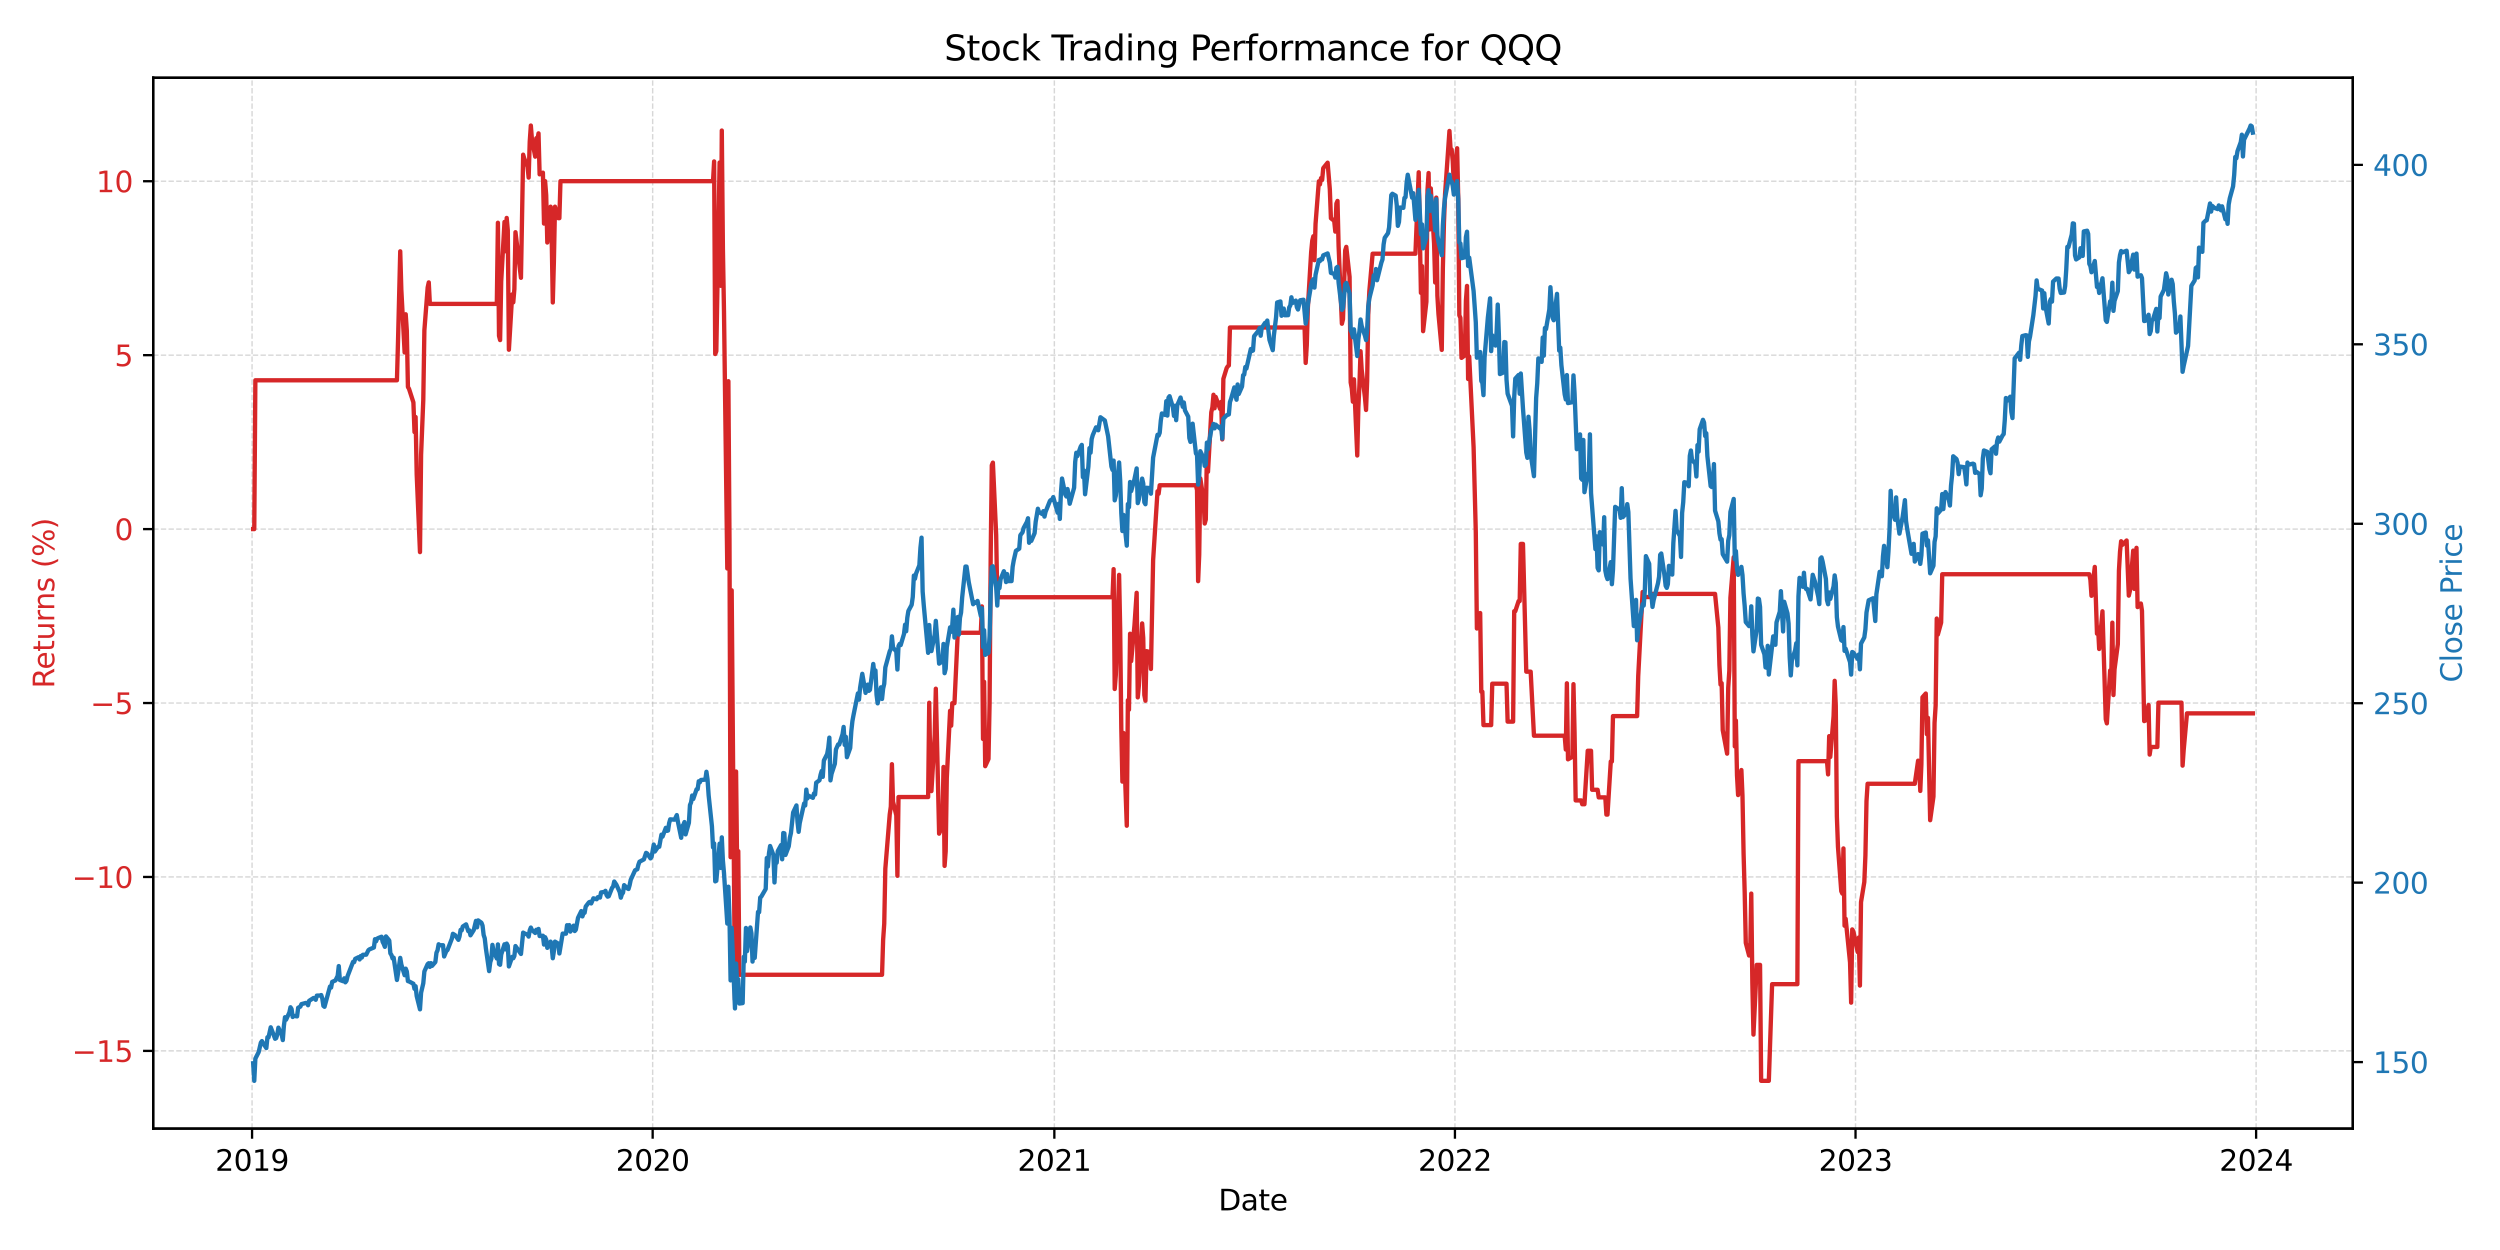<?xml version="1.0" encoding="utf-8" standalone="no"?>
<!DOCTYPE svg PUBLIC "-//W3C//DTD SVG 1.1//EN"
  "http://www.w3.org/Graphics/SVG/1.1/DTD/svg11.dtd">
<svg xmlns:xlink="http://www.w3.org/1999/xlink" width="864pt" height="432pt" viewBox="0 0 864 432" xmlns="http://www.w3.org/2000/svg" version="1.1">
 <defs>
  <style type="text/css">*{stroke-linejoin: round; stroke-linecap: butt}</style>
 </defs>
 <g id="figure_1">
  <g id="patch_1">
   <path d="M 0 432 
L 864 432 
L 864 0 
L 0 0 
z
" style="fill: #ffffff"/>
  </g>
  <g id="axes_1">
   <g id="patch_2">
    <path d="M 52.94 390.04 
L 813.13 390.04 
L 813.13 26.88 
L 52.94 26.88 
z
" style="fill: #ffffff"/>
   </g>
   <g id="matplotlib.axis_1">
    <g id="xtick_1">
     <g id="line2d_1">
      <path d="M 87.115 390.04 
L 87.115 26.88 
" clip-path="url(#p054c62deb7)" style="fill: none; stroke-dasharray: 1.85,0.8; stroke-dashoffset: 0; stroke: #b0b0b0; stroke-opacity: 0.5; stroke-width: 0.5"/>
     </g>
     <g id="line2d_2">
      <defs>
       <path id="m4f558d6c27" d="M 0 0 
L 0 3.5 
" style="stroke: #000000; stroke-width: 0.8"/>
      </defs>
      <g>
       <use xlink:href="#m4f558d6c27" x="87.115" y="390.04" style="stroke: #000000; stroke-width: 0.8"/>
      </g>
     </g>
     <g id="text_1">
      <!-- 2019 -->
      <g transform="translate(74.39 404.638) scale(0.1 -0.1)">
       <defs>
        <path id="DejaVuSans-32" d="M 1228 531 
L 3431 531 
L 3431 0 
L 469 0 
L 469 531 
Q 828 903 1448 1529 
Q 2069 2156 2228 2338 
Q 2531 2678 2651 2914 
Q 2772 3150 2772 3378 
Q 2772 3750 2511 3984 
Q 2250 4219 1831 4219 
Q 1534 4219 1204 4116 
Q 875 4013 500 3803 
L 500 4441 
Q 881 4594 1212 4672 
Q 1544 4750 1819 4750 
Q 2544 4750 2975 4387 
Q 3406 4025 3406 3419 
Q 3406 3131 3298 2873 
Q 3191 2616 2906 2266 
Q 2828 2175 2409 1742 
Q 1991 1309 1228 531 
z
" transform="scale(0.016)"/>
        <path id="DejaVuSans-30" d="M 2034 4250 
Q 1547 4250 1301 3770 
Q 1056 3291 1056 2328 
Q 1056 1369 1301 889 
Q 1547 409 2034 409 
Q 2525 409 2770 889 
Q 3016 1369 3016 2328 
Q 3016 3291 2770 3770 
Q 2525 4250 2034 4250 
z
M 2034 4750 
Q 2819 4750 3233 4129 
Q 3647 3509 3647 2328 
Q 3647 1150 3233 529 
Q 2819 -91 2034 -91 
Q 1250 -91 836 529 
Q 422 1150 422 2328 
Q 422 3509 836 4129 
Q 1250 4750 2034 4750 
z
" transform="scale(0.016)"/>
        <path id="DejaVuSans-31" d="M 794 531 
L 1825 531 
L 1825 4091 
L 703 3866 
L 703 4441 
L 1819 4666 
L 2450 4666 
L 2450 531 
L 3481 531 
L 3481 0 
L 794 0 
L 794 531 
z
" transform="scale(0.016)"/>
        <path id="DejaVuSans-39" d="M 703 97 
L 703 672 
Q 941 559 1184 500 
Q 1428 441 1663 441 
Q 2288 441 2617 861 
Q 2947 1281 2994 2138 
Q 2813 1869 2534 1725 
Q 2256 1581 1919 1581 
Q 1219 1581 811 2004 
Q 403 2428 403 3163 
Q 403 3881 828 4315 
Q 1253 4750 1959 4750 
Q 2769 4750 3195 4129 
Q 3622 3509 3622 2328 
Q 3622 1225 3098 567 
Q 2575 -91 1691 -91 
Q 1453 -91 1209 -44 
Q 966 3 703 97 
z
M 1959 2075 
Q 2384 2075 2632 2365 
Q 2881 2656 2881 3163 
Q 2881 3666 2632 3958 
Q 2384 4250 1959 4250 
Q 1534 4250 1286 3958 
Q 1038 3666 1038 3163 
Q 1038 2656 1286 2365 
Q 1534 2075 1959 2075 
z
" transform="scale(0.016)"/>
       </defs>
       <use xlink:href="#DejaVuSans-32"/>
       <use xlink:href="#DejaVuSans-30" x="63.623"/>
       <use xlink:href="#DejaVuSans-31" x="127.246"/>
       <use xlink:href="#DejaVuSans-39" x="190.869"/>
      </g>
     </g>
    </g>
    <g id="xtick_2">
     <g id="line2d_3">
      <path d="M 225.559 390.04 
L 225.559 26.88 
" clip-path="url(#p054c62deb7)" style="fill: none; stroke-dasharray: 1.85,0.8; stroke-dashoffset: 0; stroke: #b0b0b0; stroke-opacity: 0.5; stroke-width: 0.5"/>
     </g>
     <g id="line2d_4">
      <g>
       <use xlink:href="#m4f558d6c27" x="225.559" y="390.04" style="stroke: #000000; stroke-width: 0.8"/>
      </g>
     </g>
     <g id="text_2">
      <!-- 2020 -->
      <g transform="translate(212.834 404.638) scale(0.1 -0.1)">
       <use xlink:href="#DejaVuSans-32"/>
       <use xlink:href="#DejaVuSans-30" x="63.623"/>
       <use xlink:href="#DejaVuSans-32" x="127.246"/>
       <use xlink:href="#DejaVuSans-30" x="190.869"/>
      </g>
     </g>
    </g>
    <g id="xtick_3">
     <g id="line2d_5">
      <path d="M 364.382 390.04 
L 364.382 26.88 
" clip-path="url(#p054c62deb7)" style="fill: none; stroke-dasharray: 1.85,0.8; stroke-dashoffset: 0; stroke: #b0b0b0; stroke-opacity: 0.5; stroke-width: 0.5"/>
     </g>
     <g id="line2d_6">
      <g>
       <use xlink:href="#m4f558d6c27" x="364.382" y="390.04" style="stroke: #000000; stroke-width: 0.8"/>
      </g>
     </g>
     <g id="text_3">
      <!-- 2021 -->
      <g transform="translate(351.657 404.638) scale(0.1 -0.1)">
       <use xlink:href="#DejaVuSans-32"/>
       <use xlink:href="#DejaVuSans-30" x="63.623"/>
       <use xlink:href="#DejaVuSans-32" x="127.246"/>
       <use xlink:href="#DejaVuSans-31" x="190.869"/>
      </g>
     </g>
    </g>
    <g id="xtick_4">
     <g id="line2d_7">
      <path d="M 502.826 390.04 
L 502.826 26.88 
" clip-path="url(#p054c62deb7)" style="fill: none; stroke-dasharray: 1.85,0.8; stroke-dashoffset: 0; stroke: #b0b0b0; stroke-opacity: 0.5; stroke-width: 0.5"/>
     </g>
     <g id="line2d_8">
      <g>
       <use xlink:href="#m4f558d6c27" x="502.826" y="390.04" style="stroke: #000000; stroke-width: 0.8"/>
      </g>
     </g>
     <g id="text_4">
      <!-- 2022 -->
      <g transform="translate(490.101 404.638) scale(0.1 -0.1)">
       <use xlink:href="#DejaVuSans-32"/>
       <use xlink:href="#DejaVuSans-30" x="63.623"/>
       <use xlink:href="#DejaVuSans-32" x="127.246"/>
       <use xlink:href="#DejaVuSans-32" x="190.869"/>
      </g>
     </g>
    </g>
    <g id="xtick_5">
     <g id="line2d_9">
      <path d="M 641.27 390.04 
L 641.27 26.88 
" clip-path="url(#p054c62deb7)" style="fill: none; stroke-dasharray: 1.85,0.8; stroke-dashoffset: 0; stroke: #b0b0b0; stroke-opacity: 0.5; stroke-width: 0.5"/>
     </g>
     <g id="line2d_10">
      <g>
       <use xlink:href="#m4f558d6c27" x="641.27" y="390.04" style="stroke: #000000; stroke-width: 0.8"/>
      </g>
     </g>
     <g id="text_5">
      <!-- 2023 -->
      <g transform="translate(628.545 404.638) scale(0.1 -0.1)">
       <defs>
        <path id="DejaVuSans-33" d="M 2597 2516 
Q 3050 2419 3304 2112 
Q 3559 1806 3559 1356 
Q 3559 666 3084 287 
Q 2609 -91 1734 -91 
Q 1441 -91 1130 -33 
Q 819 25 488 141 
L 488 750 
Q 750 597 1062 519 
Q 1375 441 1716 441 
Q 2309 441 2620 675 
Q 2931 909 2931 1356 
Q 2931 1769 2642 2001 
Q 2353 2234 1838 2234 
L 1294 2234 
L 1294 2753 
L 1863 2753 
Q 2328 2753 2575 2939 
Q 2822 3125 2822 3475 
Q 2822 3834 2567 4026 
Q 2313 4219 1838 4219 
Q 1578 4219 1281 4162 
Q 984 4106 628 3988 
L 628 4550 
Q 988 4650 1302 4700 
Q 1616 4750 1894 4750 
Q 2613 4750 3031 4423 
Q 3450 4097 3450 3541 
Q 3450 3153 3228 2886 
Q 3006 2619 2597 2516 
z
" transform="scale(0.016)"/>
       </defs>
       <use xlink:href="#DejaVuSans-32"/>
       <use xlink:href="#DejaVuSans-30" x="63.623"/>
       <use xlink:href="#DejaVuSans-32" x="127.246"/>
       <use xlink:href="#DejaVuSans-33" x="190.869"/>
      </g>
     </g>
    </g>
    <g id="xtick_6">
     <g id="line2d_11">
      <path d="M 779.714 390.04 
L 779.714 26.88 
" clip-path="url(#p054c62deb7)" style="fill: none; stroke-dasharray: 1.85,0.8; stroke-dashoffset: 0; stroke: #b0b0b0; stroke-opacity: 0.5; stroke-width: 0.5"/>
     </g>
     <g id="line2d_12">
      <g>
       <use xlink:href="#m4f558d6c27" x="779.714" y="390.04" style="stroke: #000000; stroke-width: 0.8"/>
      </g>
     </g>
     <g id="text_6">
      <!-- 2024 -->
      <g transform="translate(766.989 404.638) scale(0.1 -0.1)">
       <defs>
        <path id="DejaVuSans-34" d="M 2419 4116 
L 825 1625 
L 2419 1625 
L 2419 4116 
z
M 2253 4666 
L 3047 4666 
L 3047 1625 
L 3713 1625 
L 3713 1100 
L 3047 1100 
L 3047 0 
L 2419 0 
L 2419 1100 
L 313 1100 
L 313 1709 
L 2253 4666 
z
" transform="scale(0.016)"/>
       </defs>
       <use xlink:href="#DejaVuSans-32"/>
       <use xlink:href="#DejaVuSans-30" x="63.623"/>
       <use xlink:href="#DejaVuSans-32" x="127.246"/>
       <use xlink:href="#DejaVuSans-34" x="190.869"/>
      </g>
     </g>
    </g>
    <g id="text_7">
     <!-- Date -->
     <g transform="translate(421.084 418.317) scale(0.1 -0.1)">
      <defs>
       <path id="DejaVuSans-44" d="M 1259 4147 
L 1259 519 
L 2022 519 
Q 2988 519 3436 956 
Q 3884 1394 3884 2338 
Q 3884 3275 3436 3711 
Q 2988 4147 2022 4147 
L 1259 4147 
z
M 628 4666 
L 1925 4666 
Q 3281 4666 3915 4102 
Q 4550 3538 4550 2338 
Q 4550 1131 3912 565 
Q 3275 0 1925 0 
L 628 0 
L 628 4666 
z
" transform="scale(0.016)"/>
       <path id="DejaVuSans-61" d="M 2194 1759 
Q 1497 1759 1228 1600 
Q 959 1441 959 1056 
Q 959 750 1161 570 
Q 1363 391 1709 391 
Q 2188 391 2477 730 
Q 2766 1069 2766 1631 
L 2766 1759 
L 2194 1759 
z
M 3341 1997 
L 3341 0 
L 2766 0 
L 2766 531 
Q 2569 213 2275 61 
Q 1981 -91 1556 -91 
Q 1019 -91 701 211 
Q 384 513 384 1019 
Q 384 1609 779 1909 
Q 1175 2209 1959 2209 
L 2766 2209 
L 2766 2266 
Q 2766 2663 2505 2880 
Q 2244 3097 1772 3097 
Q 1472 3097 1187 3025 
Q 903 2953 641 2809 
L 641 3341 
Q 956 3463 1253 3523 
Q 1550 3584 1831 3584 
Q 2591 3584 2966 3190 
Q 3341 2797 3341 1997 
z
" transform="scale(0.016)"/>
       <path id="DejaVuSans-74" d="M 1172 4494 
L 1172 3500 
L 2356 3500 
L 2356 3053 
L 1172 3053 
L 1172 1153 
Q 1172 725 1289 603 
Q 1406 481 1766 481 
L 2356 481 
L 2356 0 
L 1766 0 
Q 1100 0 847 248 
Q 594 497 594 1153 
L 594 3053 
L 172 3053 
L 172 3500 
L 594 3500 
L 594 4494 
L 1172 4494 
z
" transform="scale(0.016)"/>
       <path id="DejaVuSans-65" d="M 3597 1894 
L 3597 1613 
L 953 1613 
Q 991 1019 1311 708 
Q 1631 397 2203 397 
Q 2534 397 2845 478 
Q 3156 559 3463 722 
L 3463 178 
Q 3153 47 2828 -22 
Q 2503 -91 2169 -91 
Q 1331 -91 842 396 
Q 353 884 353 1716 
Q 353 2575 817 3079 
Q 1281 3584 2069 3584 
Q 2775 3584 3186 3129 
Q 3597 2675 3597 1894 
z
M 3022 2063 
Q 3016 2534 2758 2815 
Q 2500 3097 2075 3097 
Q 1594 3097 1305 2825 
Q 1016 2553 972 2059 
L 3022 2063 
z
" transform="scale(0.016)"/>
      </defs>
      <use xlink:href="#DejaVuSans-44"/>
      <use xlink:href="#DejaVuSans-61" x="77.002"/>
      <use xlink:href="#DejaVuSans-74" x="138.281"/>
      <use xlink:href="#DejaVuSans-65" x="177.49"/>
     </g>
    </g>
   </g>
   <g id="matplotlib.axis_2">
    <g id="ytick_1">
     <g id="line2d_13">
      <path d="M 52.94 363.185 
L 813.13 363.185 
" clip-path="url(#p054c62deb7)" style="fill: none; stroke-dasharray: 1.85,0.8; stroke-dashoffset: 0; stroke: #b0b0b0; stroke-opacity: 0.5; stroke-width: 0.5"/>
     </g>
     <g id="line2d_14">
      <defs>
       <path id="m11d5138de2" d="M 0 0 
L -3.5 0 
" style="stroke: #000000; stroke-width: 0.8"/>
      </defs>
      <g>
       <use xlink:href="#m11d5138de2" x="52.94" y="363.185" style="stroke: #000000; stroke-width: 0.8"/>
      </g>
     </g>
     <g id="text_8">
      <!-- −15 -->
      <g style="fill: #d62728" transform="translate(24.835 366.985) scale(0.1 -0.1)">
       <defs>
        <path id="DejaVuSans-2212" d="M 678 2272 
L 4684 2272 
L 4684 1741 
L 678 1741 
L 678 2272 
z
" transform="scale(0.016)"/>
        <path id="DejaVuSans-35" d="M 691 4666 
L 3169 4666 
L 3169 4134 
L 1269 4134 
L 1269 2991 
Q 1406 3038 1543 3061 
Q 1681 3084 1819 3084 
Q 2600 3084 3056 2656 
Q 3513 2228 3513 1497 
Q 3513 744 3044 326 
Q 2575 -91 1722 -91 
Q 1428 -91 1123 -41 
Q 819 9 494 109 
L 494 744 
Q 775 591 1075 516 
Q 1375 441 1709 441 
Q 2250 441 2565 725 
Q 2881 1009 2881 1497 
Q 2881 1984 2565 2268 
Q 2250 2553 1709 2553 
Q 1456 2553 1204 2497 
Q 953 2441 691 2322 
L 691 4666 
z
" transform="scale(0.016)"/>
       </defs>
       <use xlink:href="#DejaVuSans-2212"/>
       <use xlink:href="#DejaVuSans-31" x="83.789"/>
       <use xlink:href="#DejaVuSans-35" x="147.412"/>
      </g>
     </g>
    </g>
    <g id="ytick_2">
     <g id="line2d_15">
      <path d="M 52.94 303.075 
L 813.13 303.075 
" clip-path="url(#p054c62deb7)" style="fill: none; stroke-dasharray: 1.85,0.8; stroke-dashoffset: 0; stroke: #b0b0b0; stroke-opacity: 0.5; stroke-width: 0.5"/>
     </g>
     <g id="line2d_16">
      <g>
       <use xlink:href="#m11d5138de2" x="52.94" y="303.075" style="stroke: #000000; stroke-width: 0.8"/>
      </g>
     </g>
     <g id="text_9">
      <!-- −10 -->
      <g style="fill: #d62728" transform="translate(24.835 306.875) scale(0.1 -0.1)">
       <use xlink:href="#DejaVuSans-2212"/>
       <use xlink:href="#DejaVuSans-31" x="83.789"/>
       <use xlink:href="#DejaVuSans-30" x="147.412"/>
      </g>
     </g>
    </g>
    <g id="ytick_3">
     <g id="line2d_17">
      <path d="M 52.94 242.966 
L 813.13 242.966 
" clip-path="url(#p054c62deb7)" style="fill: none; stroke-dasharray: 1.85,0.8; stroke-dashoffset: 0; stroke: #b0b0b0; stroke-opacity: 0.5; stroke-width: 0.5"/>
     </g>
     <g id="line2d_18">
      <g>
       <use xlink:href="#m11d5138de2" x="52.94" y="242.966" style="stroke: #000000; stroke-width: 0.8"/>
      </g>
     </g>
     <g id="text_10">
      <!-- −5 -->
      <g style="fill: #d62728" transform="translate(31.198 246.765) scale(0.1 -0.1)">
       <use xlink:href="#DejaVuSans-2212"/>
       <use xlink:href="#DejaVuSans-35" x="83.789"/>
      </g>
     </g>
    </g>
    <g id="ytick_4">
     <g id="line2d_19">
      <path d="M 52.94 182.856 
L 813.13 182.856 
" clip-path="url(#p054c62deb7)" style="fill: none; stroke-dasharray: 1.85,0.8; stroke-dashoffset: 0; stroke: #b0b0b0; stroke-opacity: 0.5; stroke-width: 0.5"/>
     </g>
     <g id="line2d_20">
      <g>
       <use xlink:href="#m11d5138de2" x="52.94" y="182.856" style="stroke: #000000; stroke-width: 0.8"/>
      </g>
     </g>
     <g id="text_11">
      <!-- 0 -->
      <g style="fill: #d62728" transform="translate(39.578 186.655) scale(0.1 -0.1)">
       <use xlink:href="#DejaVuSans-30"/>
      </g>
     </g>
    </g>
    <g id="ytick_5">
     <g id="line2d_21">
      <path d="M 52.94 122.746 
L 813.13 122.746 
" clip-path="url(#p054c62deb7)" style="fill: none; stroke-dasharray: 1.85,0.8; stroke-dashoffset: 0; stroke: #b0b0b0; stroke-opacity: 0.5; stroke-width: 0.5"/>
     </g>
     <g id="line2d_22">
      <g>
       <use xlink:href="#m11d5138de2" x="52.94" y="122.746" style="stroke: #000000; stroke-width: 0.8"/>
      </g>
     </g>
     <g id="text_12">
      <!-- 5 -->
      <g style="fill: #d62728" transform="translate(39.578 126.545) scale(0.1 -0.1)">
       <use xlink:href="#DejaVuSans-35"/>
      </g>
     </g>
    </g>
    <g id="ytick_6">
     <g id="line2d_23">
      <path d="M 52.94 62.636 
L 813.13 62.636 
" clip-path="url(#p054c62deb7)" style="fill: none; stroke-dasharray: 1.85,0.8; stroke-dashoffset: 0; stroke: #b0b0b0; stroke-opacity: 0.5; stroke-width: 0.5"/>
     </g>
     <g id="line2d_24">
      <g>
       <use xlink:href="#m11d5138de2" x="52.94" y="62.636" style="stroke: #000000; stroke-width: 0.8"/>
      </g>
     </g>
     <g id="text_13">
      <!-- 10 -->
      <g style="fill: #d62728" transform="translate(33.215 66.435) scale(0.1 -0.1)">
       <use xlink:href="#DejaVuSans-31"/>
       <use xlink:href="#DejaVuSans-30" x="63.623"/>
      </g>
     </g>
    </g>
    <g id="text_14">
     <!-- Returns (%) -->
     <g style="fill: #d62728" transform="translate(18.756 237.898) rotate(-90) scale(0.1 -0.1)">
      <defs>
       <path id="DejaVuSans-52" d="M 2841 2188 
Q 3044 2119 3236 1894 
Q 3428 1669 3622 1275 
L 4263 0 
L 3584 0 
L 2988 1197 
Q 2756 1666 2539 1819 
Q 2322 1972 1947 1972 
L 1259 1972 
L 1259 0 
L 628 0 
L 628 4666 
L 2053 4666 
Q 2853 4666 3247 4331 
Q 3641 3997 3641 3322 
Q 3641 2881 3436 2590 
Q 3231 2300 2841 2188 
z
M 1259 4147 
L 1259 2491 
L 2053 2491 
Q 2509 2491 2742 2702 
Q 2975 2913 2975 3322 
Q 2975 3731 2742 3939 
Q 2509 4147 2053 4147 
L 1259 4147 
z
" transform="scale(0.016)"/>
       <path id="DejaVuSans-75" d="M 544 1381 
L 544 3500 
L 1119 3500 
L 1119 1403 
Q 1119 906 1312 657 
Q 1506 409 1894 409 
Q 2359 409 2629 706 
Q 2900 1003 2900 1516 
L 2900 3500 
L 3475 3500 
L 3475 0 
L 2900 0 
L 2900 538 
Q 2691 219 2414 64 
Q 2138 -91 1772 -91 
Q 1169 -91 856 284 
Q 544 659 544 1381 
z
M 1991 3584 
L 1991 3584 
z
" transform="scale(0.016)"/>
       <path id="DejaVuSans-72" d="M 2631 2963 
Q 2534 3019 2420 3045 
Q 2306 3072 2169 3072 
Q 1681 3072 1420 2755 
Q 1159 2438 1159 1844 
L 1159 0 
L 581 0 
L 581 3500 
L 1159 3500 
L 1159 2956 
Q 1341 3275 1631 3429 
Q 1922 3584 2338 3584 
Q 2397 3584 2469 3576 
Q 2541 3569 2628 3553 
L 2631 2963 
z
" transform="scale(0.016)"/>
       <path id="DejaVuSans-6e" d="M 3513 2113 
L 3513 0 
L 2938 0 
L 2938 2094 
Q 2938 2591 2744 2837 
Q 2550 3084 2163 3084 
Q 1697 3084 1428 2787 
Q 1159 2491 1159 1978 
L 1159 0 
L 581 0 
L 581 3500 
L 1159 3500 
L 1159 2956 
Q 1366 3272 1645 3428 
Q 1925 3584 2291 3584 
Q 2894 3584 3203 3211 
Q 3513 2838 3513 2113 
z
" transform="scale(0.016)"/>
       <path id="DejaVuSans-73" d="M 2834 3397 
L 2834 2853 
Q 2591 2978 2328 3040 
Q 2066 3103 1784 3103 
Q 1356 3103 1142 2972 
Q 928 2841 928 2578 
Q 928 2378 1081 2264 
Q 1234 2150 1697 2047 
L 1894 2003 
Q 2506 1872 2764 1633 
Q 3022 1394 3022 966 
Q 3022 478 2636 193 
Q 2250 -91 1575 -91 
Q 1294 -91 989 -36 
Q 684 19 347 128 
L 347 722 
Q 666 556 975 473 
Q 1284 391 1588 391 
Q 1994 391 2212 530 
Q 2431 669 2431 922 
Q 2431 1156 2273 1281 
Q 2116 1406 1581 1522 
L 1381 1569 
Q 847 1681 609 1914 
Q 372 2147 372 2553 
Q 372 3047 722 3315 
Q 1072 3584 1716 3584 
Q 2034 3584 2315 3537 
Q 2597 3491 2834 3397 
z
" transform="scale(0.016)"/>
       <path id="DejaVuSans-20" transform="scale(0.016)"/>
       <path id="DejaVuSans-28" d="M 1984 4856 
Q 1566 4138 1362 3434 
Q 1159 2731 1159 2009 
Q 1159 1288 1364 580 
Q 1569 -128 1984 -844 
L 1484 -844 
Q 1016 -109 783 600 
Q 550 1309 550 2009 
Q 550 2706 781 3412 
Q 1013 4119 1484 4856 
L 1984 4856 
z
" transform="scale(0.016)"/>
       <path id="DejaVuSans-25" d="M 4653 2053 
Q 4381 2053 4226 1822 
Q 4072 1591 4072 1178 
Q 4072 772 4226 539 
Q 4381 306 4653 306 
Q 4919 306 5073 539 
Q 5228 772 5228 1178 
Q 5228 1588 5073 1820 
Q 4919 2053 4653 2053 
z
M 4653 2450 
Q 5147 2450 5437 2106 
Q 5728 1763 5728 1178 
Q 5728 594 5436 251 
Q 5144 -91 4653 -91 
Q 4153 -91 3862 251 
Q 3572 594 3572 1178 
Q 3572 1766 3864 2108 
Q 4156 2450 4653 2450 
z
M 1428 4353 
Q 1159 4353 1004 4120 
Q 850 3888 850 3481 
Q 850 3069 1003 2837 
Q 1156 2606 1428 2606 
Q 1700 2606 1854 2837 
Q 2009 3069 2009 3481 
Q 2009 3884 1853 4118 
Q 1697 4353 1428 4353 
z
M 4250 4750 
L 4750 4750 
L 1831 -91 
L 1331 -91 
L 4250 4750 
z
M 1428 4750 
Q 1922 4750 2215 4408 
Q 2509 4066 2509 3481 
Q 2509 2891 2217 2550 
Q 1925 2209 1428 2209 
Q 931 2209 642 2551 
Q 353 2894 353 3481 
Q 353 4063 643 4406 
Q 934 4750 1428 4750 
z
" transform="scale(0.016)"/>
       <path id="DejaVuSans-29" d="M 513 4856 
L 1013 4856 
Q 1481 4119 1714 3412 
Q 1947 2706 1947 2009 
Q 1947 1309 1714 600 
Q 1481 -109 1013 -844 
L 513 -844 
Q 928 -128 1133 580 
Q 1338 1288 1338 2009 
Q 1338 2731 1133 3434 
Q 928 4138 513 4856 
z
" transform="scale(0.016)"/>
      </defs>
      <use xlink:href="#DejaVuSans-52"/>
      <use xlink:href="#DejaVuSans-65" x="64.982"/>
      <use xlink:href="#DejaVuSans-74" x="126.506"/>
      <use xlink:href="#DejaVuSans-75" x="165.715"/>
      <use xlink:href="#DejaVuSans-72" x="229.094"/>
      <use xlink:href="#DejaVuSans-6e" x="268.457"/>
      <use xlink:href="#DejaVuSans-73" x="331.836"/>
      <use xlink:href="#DejaVuSans-20" x="383.936"/>
      <use xlink:href="#DejaVuSans-28" x="415.723"/>
      <use xlink:href="#DejaVuSans-25" x="454.736"/>
      <use xlink:href="#DejaVuSans-29" x="549.756"/>
     </g>
    </g>
   </g>
   <g id="line2d_25">
    <path d="M 87.494 182.856 
L 87.873 182.856 
L 88.253 131.423 
L 137.182 131.423 
L 137.561 117.662 
L 138.32 86.855 
L 138.699 100.116 
L 139.837 121.809 
L 140.217 108.613 
L 140.596 114.298 
L 140.975 133.736 
L 141.354 134.374 
L 142.872 139.073 
L 143.251 149.325 
L 143.63 144.126 
L 144.01 163.92 
L 145.147 190.805 
L 145.527 157.184 
L 146.285 138.232 
L 146.665 114.153 
L 147.803 99.347 
L 148.182 97.593 
L 148.561 105.032 
L 171.698 105.032 
L 172.078 76.989 
L 172.457 116.073 
L 172.836 117.532 
L 173.216 97.189 
L 174.353 76.71 
L 174.733 86.842 
L 175.112 75.322 
L 175.491 79.558 
L 175.871 120.867 
L 177.009 101.769 
L 177.388 104.481 
L 177.767 99.901 
L 178.146 80.252 
L 180.043 96.009 
L 180.802 53.455 
L 181.181 54.772 
L 182.319 57.548 
L 182.698 61.369 
L 183.077 48.94 
L 183.457 43.387 
L 183.836 48.174 
L 184.974 54.149 
L 185.353 47.759 
L 185.732 48.317 
L 186.112 46.092 
L 186.491 60.253 
L 187.629 59.673 
L 188.008 77.268 
L 188.387 62.593 
L 188.767 67.465 
L 189.146 83.809 
L 190.284 71.43 
L 190.663 82.141 
L 191.043 104.538 
L 191.422 90.492 
L 191.801 71.43 
L 192.939 75.394 
L 193.318 75.394 
L 193.698 62.608 
L 246.42 62.608 
L 246.799 55.795 
L 247.179 122.35 
L 247.558 121.367 
L 248.696 56.161 
L 249.075 98.774 
L 249.455 45.113 
L 249.834 85.818 
L 250.213 107.736 
L 251.351 196.46 
L 251.73 131.746 
L 252.11 186.333 
L 252.489 296.239 
L 252.868 204.016 
L 254.006 345.475 
L 254.385 266.638 
L 254.765 300.656 
L 255.144 294.146 
L 255.523 336.88 
L 304.832 336.88 
L 305.211 324.799 
L 305.591 319.249 
L 305.97 300.23 
L 307.487 281.494 
L 307.867 278.76 
L 308.246 264.11 
L 308.625 277.045 
L 309.763 281.782 
L 310.142 302.679 
L 310.522 275.456 
L 320.763 275.456 
L 321.142 242.867 
L 321.521 265.632 
L 321.901 273.401 
L 323.038 254.044 
L 323.418 238.019 
L 324.556 288.115 
L 325.694 285.481 
L 326.073 265.056 
L 326.452 299.25 
L 326.831 294.195 
L 327.211 268.838 
L 328.349 245.661 
L 328.728 250.8 
L 329.107 243.031 
L 329.866 243.031 
L 331.004 218.68 
L 338.969 218.68 
L 339.348 209.574 
L 339.728 255.391 
L 340.107 235.641 
L 340.486 264.786 
L 341.624 262.295 
L 342.003 242.876 
L 342.383 191.903 
L 342.762 160.803 
L 343.141 159.889 
L 344.279 184.918 
L 344.658 206.411 
L 384.485 206.411 
L 384.864 196.695 
L 385.243 238.118 
L 385.623 233.318 
L 386.761 198.675 
L 387.14 217.702 
L 387.519 251.576 
L 387.898 270.125 
L 388.278 253.334 
L 389.416 285.374 
L 389.795 242.006 
L 390.174 245.268 
L 390.554 219.019 
L 390.933 228.477 
L 392.071 216.124 
L 392.829 204.87 
L 393.209 241.018 
L 393.588 236.985 
L 394.726 215.458 
L 395.105 220.557 
L 395.484 240.195 
L 395.864 242.178 
L 396.243 225.035 
L 397.381 225.364 
L 397.76 231.201 
L 398.519 193.579 
L 400.036 169.796 
L 400.415 170.641 
L 400.795 167.705 
L 413.311 167.705 
L 413.691 169.384 
L 414.07 200.847 
L 414.449 191.691 
L 414.829 165.351 
L 415.967 172.747 
L 416.346 180.932 
L 416.725 179.549 
L 417.104 156.233 
L 417.484 163.031 
L 418.622 142.48 
L 419.001 140.763 
L 419.38 136.429 
L 419.76 141.098 
L 420.139 137.175 
L 421.656 141.323 
L 422.035 138.897 
L 422.415 151.861 
L 422.794 130.937 
L 423.932 127.2 
L 424.311 126.603 
L 424.69 126.302 
L 425.07 113.189 
L 450.862 113.189 
L 451.241 125.428 
L 451.621 119.342 
L 452 106.232 
L 453.138 87.106 
L 453.517 83.141 
L 453.896 81.647 
L 454.276 89.921 
L 454.655 77.334 
L 455.793 62.659 
L 456.172 63.736 
L 456.552 61.544 
L 456.931 62.171 
L 457.31 58.103 
L 458.827 56.226 
L 459.586 65.407 
L 459.965 75.423 
L 461.103 76.325 
L 461.482 80.046 
L 461.862 70.342 
L 462.241 69.439 
L 462.62 85.021 
L 463.758 111.882 
L 464.137 110.314 
L 464.896 86.536 
L 465.275 85.318 
L 466.413 95.692 
L 466.793 132.176 
L 467.172 134.233 
L 467.551 138.829 
L 467.93 131.1 
L 469.068 157.42 
L 469.448 140.847 
L 469.827 132.874 
L 470.206 121.385 
L 470.586 127.687 
L 471.723 137.331 
L 472.103 141.683 
L 472.482 131.727 
L 472.861 108.643 
L 473.241 100.602 
L 474.379 87.687 
L 489.171 87.687 
L 490.309 59.536 
L 491.068 101.216 
L 491.447 91.966 
L 491.826 114.448 
L 492.964 104.268 
L 493.343 65.704 
L 493.723 59.802 
L 494.102 79.297 
L 494.481 65.107 
L 495.619 84.173 
L 495.999 97.635 
L 496.378 68.29 
L 496.757 102.147 
L 497.136 108.544 
L 498.274 120.926 
L 498.654 92.637 
L 499.033 76.899 
L 499.412 67.039 
L 500.929 45.258 
L 501.309 51.47 
L 501.688 51.669 
L 502.067 55.651 
L 502.447 63.954 
L 503.585 51.237 
L 503.964 68.533 
L 504.343 108.972 
L 504.722 109.869 
L 505.102 123.681 
L 506.24 122.852 
L 506.619 103.893 
L 506.998 98.815 
L 507.378 130.985 
L 507.757 123.182 
L 509.274 154.591 
L 510.033 183.908 
L 510.412 217.208 
L 511.55 211.863 
L 511.929 239.056 
L 512.308 239.056 
L 512.688 250.596 
L 515.343 250.596 
L 515.722 236.29 
L 520.653 236.29 
L 521.032 249.389 
L 522.929 249.389 
L 523.308 211.23 
L 523.687 211.23 
L 524.825 207.734 
L 525.205 207.734 
L 525.584 187.983 
L 526.342 187.983 
L 527.48 232.127 
L 528.998 232.127 
L 530.135 254.264 
L 540.756 254.264 
L 541.135 259.039 
L 541.514 236.151 
L 541.894 262.424 
L 543.411 261.56 
L 543.79 236.45 
L 544.169 253.201 
L 544.549 276.621 
L 546.445 276.621 
L 546.825 277.951 
L 547.583 277.951 
L 548.721 259.467 
L 549.859 259.467 
L 550.238 272.951 
L 552.135 272.951 
L 552.514 275.58 
L 554.79 275.58 
L 555.169 281.524 
L 555.548 281.524 
L 556.686 263.178 
L 557.066 263.178 
L 557.445 247.479 
L 565.789 247.479 
L 566.169 233.651 
L 567.686 204.608 
L 568.065 206.33 
L 570.341 206.33 
L 570.72 205.252 
L 592.72 205.252 
L 593.858 216.874 
L 594.237 229.883 
L 594.616 236.595 
L 594.995 236.098 
L 595.375 252.326 
L 596.892 260.46 
L 597.271 237.745 
L 597.651 231.802 
L 598.03 206.592 
L 599.168 192.59 
L 599.547 257.962 
L 599.926 249.025 
L 600.306 267.941 
L 600.685 274.77 
L 601.823 266.123 
L 602.202 275.042 
L 602.581 294.91 
L 602.961 308.326 
L 603.34 325.848 
L 604.478 330.23 
L 604.857 329.81 
L 605.237 308.823 
L 605.616 339.839 
L 605.995 357.556 
L 607.133 333.461 
L 608.271 333.461 
L 608.65 373.533 
L 611.305 373.533 
L 612.443 340.135 
L 621.167 340.135 
L 621.546 263.056 
L 631.408 263.056 
L 631.787 267.632 
L 632.167 254.41 
L 632.546 261.619 
L 633.684 247.524 
L 634.063 235.296 
L 634.442 243.817 
L 634.822 282.13 
L 635.201 292.643 
L 636.339 307.994 
L 636.718 308.832 
L 637.098 293.223 
L 637.477 319.928 
L 637.856 317.534 
L 639.373 332.623 
L 639.753 346.517 
L 640.132 321.208 
L 640.511 321.844 
L 642.028 329.033 
L 642.408 324.002 
L 642.787 340.609 
L 643.166 311.786 
L 644.304 304.839 
L 644.684 295.698 
L 645.063 276.853 
L 645.442 270.868 
L 661.752 270.868 
L 662.89 262.891 
L 663.269 264.342 
L 663.648 273.35 
L 664.028 264.153 
L 664.407 240.983 
L 665.545 239.686 
L 665.924 253.732 
L 666.304 248.083 
L 667.062 283.464 
L 668.2 275.298 
L 668.579 249.803 
L 668.959 243.846 
L 669.338 213.772 
L 669.717 219.306 
L 670.855 215.169 
L 671.234 198.464 
L 722.06 198.464 
L 722.44 200.366 
L 722.819 205.912 
L 723.957 195.928 
L 724.716 219 
L 725.095 216.843 
L 725.474 224.291 
L 726.612 211.268 
L 727.75 248.567 
L 728.129 249.991 
L 729.267 231.708 
L 729.646 233.355 
L 730.026 215.196 
L 730.405 240.201 
L 730.784 231.326 
L 731.922 222.644 
L 732.301 197.26 
L 732.681 190.636 
L 733.06 187.055 
L 733.439 188.323 
L 734.957 186.8 
L 735.715 205.848 
L 736.094 204.198 
L 737.232 190.289 
L 737.612 203.536 
L 737.991 199.034 
L 738.37 189.336 
L 738.75 209.808 
L 739.887 208.585 
L 740.267 211.092 
L 741.025 249.208 
L 741.405 249.048 
L 742.543 243.651 
L 742.922 260.788 
L 743.301 258.157 
L 745.577 258.157 
L 745.956 242.824 
L 753.922 242.824 
L 754.301 264.598 
L 754.68 259.218 
L 755.818 246.538 
L 778.576 246.538 
L 778.576 246.538 
" clip-path="url(#p054c62deb7)" style="fill: none; stroke: #d62728; stroke-width: 1.5; stroke-linecap: square"/>
   </g>
   <g id="patch_3">
    <path d="M 52.94 390.04 
L 52.94 26.88 
" style="fill: none; stroke: #000000; stroke-width: 0.8; stroke-linejoin: miter; stroke-linecap: square"/>
   </g>
   <g id="patch_4">
    <path d="M 813.13 390.04 
L 813.13 26.88 
" style="fill: none; stroke: #000000; stroke-width: 0.8; stroke-linejoin: miter; stroke-linecap: square"/>
   </g>
   <g id="patch_5">
    <path d="M 52.94 390.04 
L 813.13 390.04 
" style="fill: none; stroke: #000000; stroke-width: 0.8; stroke-linejoin: miter; stroke-linecap: square"/>
   </g>
   <g id="patch_6">
    <path d="M 52.94 26.88 
L 813.13 26.88 
" style="fill: none; stroke: #000000; stroke-width: 0.8; stroke-linejoin: miter; stroke-linecap: square"/>
   </g>
  </g>
  <g id="axes_2">
   <g id="matplotlib.axis_3">
    <g id="ytick_7">
     <g id="line2d_26">
      <defs>
       <path id="mbd7b951765" d="M 0 0 
L 3.5 0 
" style="stroke: #000000; stroke-width: 0.8"/>
      </defs>
      <g>
       <use xlink:href="#mbd7b951765" x="813.13" y="367.055" style="stroke: #000000; stroke-width: 0.8"/>
      </g>
     </g>
     <g id="text_15">
      <!-- 150 -->
      <g style="fill: #1f77b4" transform="translate(820.13 370.854) scale(0.1 -0.1)">
       <use xlink:href="#DejaVuSans-31"/>
       <use xlink:href="#DejaVuSans-35" x="63.623"/>
       <use xlink:href="#DejaVuSans-30" x="127.246"/>
      </g>
     </g>
    </g>
    <g id="ytick_8">
     <g id="line2d_27">
      <g>
       <use xlink:href="#mbd7b951765" x="813.13" y="305.039" style="stroke: #000000; stroke-width: 0.8"/>
      </g>
     </g>
     <g id="text_16">
      <!-- 200 -->
      <g style="fill: #1f77b4" transform="translate(820.13 308.838) scale(0.1 -0.1)">
       <use xlink:href="#DejaVuSans-32"/>
       <use xlink:href="#DejaVuSans-30" x="63.623"/>
       <use xlink:href="#DejaVuSans-30" x="127.246"/>
      </g>
     </g>
    </g>
    <g id="ytick_9">
     <g id="line2d_28">
      <g>
       <use xlink:href="#mbd7b951765" x="813.13" y="243.024" style="stroke: #000000; stroke-width: 0.8"/>
      </g>
     </g>
     <g id="text_17">
      <!-- 250 -->
      <g style="fill: #1f77b4" transform="translate(820.13 246.823) scale(0.1 -0.1)">
       <use xlink:href="#DejaVuSans-32"/>
       <use xlink:href="#DejaVuSans-35" x="63.623"/>
       <use xlink:href="#DejaVuSans-30" x="127.246"/>
      </g>
     </g>
    </g>
    <g id="ytick_10">
     <g id="line2d_29">
      <g>
       <use xlink:href="#mbd7b951765" x="813.13" y="181.008" style="stroke: #000000; stroke-width: 0.8"/>
      </g>
     </g>
     <g id="text_18">
      <!-- 300 -->
      <g style="fill: #1f77b4" transform="translate(820.13 184.807) scale(0.1 -0.1)">
       <use xlink:href="#DejaVuSans-33"/>
       <use xlink:href="#DejaVuSans-30" x="63.623"/>
       <use xlink:href="#DejaVuSans-30" x="127.246"/>
      </g>
     </g>
    </g>
    <g id="ytick_11">
     <g id="line2d_30">
      <g>
       <use xlink:href="#mbd7b951765" x="813.13" y="118.993" style="stroke: #000000; stroke-width: 0.8"/>
      </g>
     </g>
     <g id="text_19">
      <!-- 350 -->
      <g style="fill: #1f77b4" transform="translate(820.13 122.792) scale(0.1 -0.1)">
       <use xlink:href="#DejaVuSans-33"/>
       <use xlink:href="#DejaVuSans-35" x="63.623"/>
       <use xlink:href="#DejaVuSans-30" x="127.246"/>
      </g>
     </g>
    </g>
    <g id="ytick_12">
     <g id="line2d_31">
      <g>
       <use xlink:href="#mbd7b951765" x="813.13" y="56.977" style="stroke: #000000; stroke-width: 0.8"/>
      </g>
     </g>
     <g id="text_20">
      <!-- 400 -->
      <g style="fill: #1f77b4" transform="translate(820.13 60.777) scale(0.1 -0.1)">
       <use xlink:href="#DejaVuSans-34"/>
       <use xlink:href="#DejaVuSans-30" x="63.623"/>
       <use xlink:href="#DejaVuSans-30" x="127.246"/>
      </g>
     </g>
    </g>
    <g id="text_21">
     <!-- Close Price -->
     <g style="fill: #1f77b4" transform="translate(850.816 235.868) rotate(-90) scale(0.1 -0.1)">
      <defs>
       <path id="DejaVuSans-43" d="M 4122 4306 
L 4122 3641 
Q 3803 3938 3442 4084 
Q 3081 4231 2675 4231 
Q 1875 4231 1450 3742 
Q 1025 3253 1025 2328 
Q 1025 1406 1450 917 
Q 1875 428 2675 428 
Q 3081 428 3442 575 
Q 3803 722 4122 1019 
L 4122 359 
Q 3791 134 3420 21 
Q 3050 -91 2638 -91 
Q 1578 -91 968 557 
Q 359 1206 359 2328 
Q 359 3453 968 4101 
Q 1578 4750 2638 4750 
Q 3056 4750 3426 4639 
Q 3797 4528 4122 4306 
z
" transform="scale(0.016)"/>
       <path id="DejaVuSans-6c" d="M 603 4863 
L 1178 4863 
L 1178 0 
L 603 0 
L 603 4863 
z
" transform="scale(0.016)"/>
       <path id="DejaVuSans-6f" d="M 1959 3097 
Q 1497 3097 1228 2736 
Q 959 2375 959 1747 
Q 959 1119 1226 758 
Q 1494 397 1959 397 
Q 2419 397 2687 759 
Q 2956 1122 2956 1747 
Q 2956 2369 2687 2733 
Q 2419 3097 1959 3097 
z
M 1959 3584 
Q 2709 3584 3137 3096 
Q 3566 2609 3566 1747 
Q 3566 888 3137 398 
Q 2709 -91 1959 -91 
Q 1206 -91 779 398 
Q 353 888 353 1747 
Q 353 2609 779 3096 
Q 1206 3584 1959 3584 
z
" transform="scale(0.016)"/>
       <path id="DejaVuSans-50" d="M 1259 4147 
L 1259 2394 
L 2053 2394 
Q 2494 2394 2734 2622 
Q 2975 2850 2975 3272 
Q 2975 3691 2734 3919 
Q 2494 4147 2053 4147 
L 1259 4147 
z
M 628 4666 
L 2053 4666 
Q 2838 4666 3239 4311 
Q 3641 3956 3641 3272 
Q 3641 2581 3239 2228 
Q 2838 1875 2053 1875 
L 1259 1875 
L 1259 0 
L 628 0 
L 628 4666 
z
" transform="scale(0.016)"/>
       <path id="DejaVuSans-69" d="M 603 3500 
L 1178 3500 
L 1178 0 
L 603 0 
L 603 3500 
z
M 603 4863 
L 1178 4863 
L 1178 4134 
L 603 4134 
L 603 4863 
z
" transform="scale(0.016)"/>
       <path id="DejaVuSans-63" d="M 3122 3366 
L 3122 2828 
Q 2878 2963 2633 3030 
Q 2388 3097 2138 3097 
Q 1578 3097 1268 2742 
Q 959 2388 959 1747 
Q 959 1106 1268 751 
Q 1578 397 2138 397 
Q 2388 397 2633 464 
Q 2878 531 3122 666 
L 3122 134 
Q 2881 22 2623 -34 
Q 2366 -91 2075 -91 
Q 1284 -91 818 406 
Q 353 903 353 1747 
Q 353 2603 823 3093 
Q 1294 3584 2113 3584 
Q 2378 3584 2631 3529 
Q 2884 3475 3122 3366 
z
" transform="scale(0.016)"/>
      </defs>
      <use xlink:href="#DejaVuSans-43"/>
      <use xlink:href="#DejaVuSans-6c" x="69.824"/>
      <use xlink:href="#DejaVuSans-6f" x="97.607"/>
      <use xlink:href="#DejaVuSans-73" x="158.789"/>
      <use xlink:href="#DejaVuSans-65" x="210.889"/>
      <use xlink:href="#DejaVuSans-20" x="272.412"/>
      <use xlink:href="#DejaVuSans-50" x="304.199"/>
      <use xlink:href="#DejaVuSans-72" x="362.752"/>
      <use xlink:href="#DejaVuSans-69" x="403.865"/>
      <use xlink:href="#DejaVuSans-63" x="431.648"/>
      <use xlink:href="#DejaVuSans-65" x="486.629"/>
     </g>
    </g>
   </g>
   <g id="line2d_32">
    <path d="M 87.494 367.468 
L 87.873 373.533 
L 88.253 365.85 
L 89.391 363.62 
L 90.149 360.348 
L 90.528 359.798 
L 90.908 360.505 
L 92.046 362.206 
L 92.425 358.479 
L 92.804 358.515 
L 93.563 355.038 
L 95.08 359.006 
L 95.459 358.754 
L 95.839 357.496 
L 96.218 355.159 
L 97.356 357.603 
L 97.735 359.449 
L 98.114 354.524 
L 98.494 351.551 
L 98.873 352.402 
L 100.011 349.909 
L 100.39 348.111 
L 100.77 348.723 
L 101.149 351.468 
L 101.528 351.072 
L 102.666 351.263 
L 103.045 348.279 
L 103.804 347.883 
L 104.183 347.021 
L 105.7 346.613 
L 106.08 346.649 
L 106.459 347.404 
L 106.838 345.883 
L 108.356 344.911 
L 108.735 345.043 
L 109.114 345.523 
L 109.493 344.084 
L 110.631 344.048 
L 111.011 343.892 
L 111.39 345.079 
L 111.769 347.631 
L 112.148 347.944 
L 114.045 340.944 
L 114.424 341.303 
L 114.804 339.337 
L 115.941 338.829 
L 116.7 337.256 
L 117.079 333.881 
L 117.459 338.696 
L 118.597 339.104 
L 118.976 338.108 
L 119.355 339.489 
L 119.734 338.996 
L 120.114 337.375 
L 122.01 332.429 
L 122.39 332.513 
L 122.769 331.372 
L 123.907 330.808 
L 124.286 331.588 
L 124.665 330.4 
L 125.045 330.928 
L 125.424 329.967 
L 126.562 329.931 
L 127.32 328.382 
L 127.7 328.094 
L 129.217 327.458 
L 129.596 324.588 
L 129.976 325.308 
L 130.355 324.384 
L 130.734 324.18 
L 131.872 323.736 
L 132.251 325.513 
L 132.631 326.245 
L 133.01 327.23 
L 133.389 323.628 
L 134.527 325.032 
L 134.906 329.474 
L 135.286 330.039 
L 135.665 331.239 
L 136.044 330.964 
L 137.182 338.673 
L 137.561 336.318 
L 138.32 331.048 
L 138.699 333.317 
L 139.837 337.028 
L 140.217 334.771 
L 140.596 335.743 
L 140.975 339.068 
L 141.354 339.177 
L 142.872 339.981 
L 143.251 341.735 
L 143.63 340.846 
L 144.01 344.232 
L 145.147 348.831 
L 145.527 343.079 
L 146.285 339.837 
L 146.665 335.718 
L 147.803 333.185 
L 148.182 332.885 
L 148.561 334.158 
L 148.94 332.861 
L 149.32 333.798 
L 150.458 332.477 
L 150.837 329.271 
L 151.216 328.43 
L 151.596 326.341 
L 151.975 326.678 
L 153.113 326.67 
L 153.492 330.557 
L 154.251 328.667 
L 154.63 328.379 
L 156.147 324.444 
L 156.526 322.722 
L 157.285 323.192 
L 158.423 324.805 
L 158.802 323.661 
L 159.182 321.375 
L 159.561 321.544 
L 159.94 320.208 
L 161.078 319.461 
L 161.837 321.808 
L 162.216 321.544 
L 162.595 323.241 
L 163.733 321.411 
L 164.492 318.258 
L 164.871 320.485 
L 165.25 318.09 
L 166.388 318.896 
L 166.767 319.907 
L 167.147 323.132 
L 167.526 324.275 
L 167.905 327.645 
L 169.043 335.612 
L 169.423 332.567 
L 169.802 331.376 
L 170.181 326.55 
L 170.56 328.679 
L 171.698 331.254 
L 172.078 326.394 
L 172.457 333.168 
L 172.836 333.421 
L 173.216 329.895 
L 174.353 326.345 
L 174.733 328.101 
L 175.112 326.105 
L 175.491 326.839 
L 175.871 333.999 
L 177.009 330.689 
L 177.388 331.159 
L 177.767 330.365 
L 178.146 326.959 
L 180.043 329.69 
L 180.802 322.314 
L 181.181 322.542 
L 182.319 323.024 
L 182.698 323.686 
L 183.077 321.532 
L 183.457 320.569 
L 183.836 321.399 
L 184.974 322.434 
L 185.353 321.327 
L 185.732 321.424 
L 186.112 321.038 
L 186.491 323.492 
L 187.629 323.392 
L 188.008 326.442 
L 188.387 323.898 
L 188.767 324.743 
L 189.146 327.576 
L 190.284 325.43 
L 190.663 327.287 
L 191.043 331.169 
L 191.422 328.734 
L 191.801 325.43 
L 192.939 326.117 
L 193.318 329.518 
L 194.456 322.656 
L 195.594 322.68 
L 195.973 319.75 
L 196.353 320.328 
L 196.732 319.714 
L 197.111 321.957 
L 198.249 319.907 
L 198.629 321.763 
L 199.008 321.318 
L 199.766 317.194 
L 200.904 314.866 
L 201.284 316.712 
L 201.663 315.566 
L 202.042 315.458 
L 202.422 313.3 
L 203.559 311.816 
L 203.939 311.683 
L 204.318 312.225 
L 205.077 310.453 
L 206.215 310.779 
L 206.594 310.08 
L 206.973 310.019 
L 207.352 310.212 
L 207.732 308.428 
L 208.87 308.234 
L 209.249 307.873 
L 209.628 309.344 
L 210.007 309.886 
L 210.387 309.73 
L 211.525 306.848 
L 211.904 306.377 
L 212.283 304.653 
L 213.042 305.787 
L 214.18 308.319 
L 214.559 310.236 
L 214.938 309.006 
L 215.318 308.524 
L 215.697 305.907 
L 216.835 307.029 
L 217.214 307.233 
L 217.593 305.931 
L 217.973 304.087 
L 219.49 300.759 
L 220.249 300.42 
L 220.628 298.841 
L 221.007 297.816 
L 222.524 297.009 
L 223.283 294.75 
L 223.662 294.967 
L 224.8 296.658 
L 225.179 296.175 
L 225.938 291.886 
L 226.317 294.278 
L 227.455 292.61 
L 227.835 292.646 
L 228.593 288.465 
L 228.972 289.142 
L 230.11 286.097 
L 230.49 287.148 
L 230.869 287.04 
L 231.248 284.49 
L 231.628 283.16 
L 233.145 283.282 
L 233.903 281.698 
L 234.283 283.982 
L 235.42 289.54 
L 235.8 285.493 
L 236.179 285.058 
L 236.558 284.103 
L 236.938 288.368 
L 238.076 284.368 
L 238.455 278.217 
L 238.834 277.312 
L 239.213 274.931 
L 239.593 276.128 
L 240.731 272.78 
L 241.11 272.732 
L 241.489 270 
L 241.869 270.363 
L 242.248 269.554 
L 243.765 269.445 
L 244.144 266.726 
L 244.524 269.384 
L 244.903 274.834 
L 246.041 285.565 
L 246.42 292.839 
L 246.799 291.499 
L 247.179 304.598 
L 247.558 304.404 
L 248.696 291.571 
L 249.075 299.958 
L 249.455 289.396 
L 249.834 297.408 
L 250.213 301.721 
L 251.351 319.184 
L 251.73 306.447 
L 252.11 317.19 
L 252.489 338.821 
L 252.868 320.671 
L 254.006 348.512 
L 254.385 332.996 
L 254.765 339.691 
L 255.144 338.41 
L 255.523 346.82 
L 256.661 346.671 
L 257.041 330.686 
L 257.42 332.333 
L 257.799 320.708 
L 258.178 328.701 
L 259.316 320.538 
L 259.696 322.524 
L 260.075 332.321 
L 260.454 327.841 
L 260.833 331.037 
L 261.971 315.161 
L 262.351 315.258 
L 262.73 310.209 
L 263.109 309.857 
L 264.626 307.23 
L 265.006 296.536 
L 265.385 299.479 
L 265.764 294.852 
L 266.144 292.382 
L 267.282 295.47 
L 267.661 304.977 
L 268.04 297.613 
L 268.419 298.159 
L 268.799 294.138 
L 269.937 292.056 
L 270.316 296.972 
L 270.695 287.889 
L 271.075 287.999 
L 271.454 295.47 
L 272.592 292.467 
L 272.971 289.512 
L 273.35 287.889 
L 274.109 280.792 
L 275.247 278.359 
L 275.626 284.111 
L 276.005 287.478 
L 276.385 284.462 
L 277.902 277.68 
L 278.281 278.371 
L 278.661 272.885 
L 279.04 275.937 
L 279.419 274.98 
L 280.936 275.731 
L 281.316 274.217 
L 281.695 274.58 
L 282.074 270.499 
L 283.212 269.652 
L 283.591 267.75 
L 283.971 266.467 
L 284.35 268.477 
L 284.729 262.834 
L 285.867 260.582 
L 286.246 258.462 
L 286.626 254.926 
L 287.005 269.7 
L 287.384 267.448 
L 288.522 263.971 
L 288.902 259.006 
L 289.66 257.275 
L 290.039 257.323 
L 291.177 253.776 
L 291.557 251.228 
L 291.936 257.452 
L 292.315 254.638 
L 292.695 261.685 
L 293.832 258.508 
L 294.212 252.733 
L 294.591 249.226 
L 294.97 247.165 
L 296.488 239.644 
L 296.867 241.803 
L 297.246 237.703 
L 298.005 232.874 
L 299.143 239.462 
L 299.522 237.241 
L 299.901 236.599 
L 300.281 238.758 
L 300.66 238.394 
L 301.798 229.466 
L 302.177 232.838 
L 302.556 231.71 
L 302.936 240.104 
L 303.315 243.077 
L 304.453 237.545 
L 304.832 241.56 
L 305.211 237.969 
L 305.591 236.32 
L 305.97 230.666 
L 307.487 225.098 
L 307.867 224.285 
L 308.246 219.93 
L 308.625 223.775 
L 309.763 225.183 
L 310.142 231.395 
L 310.522 223.303 
L 310.901 222.55 
L 311.28 222.938 
L 312.418 219.106 
L 312.797 215.891 
L 313.177 218.159 
L 313.556 213.513 
L 313.935 211.159 
L 315.073 209.024 
L 315.452 206.319 
L 315.832 198.918 
L 316.211 200.023 
L 316.59 198.227 
L 317.728 195.377 
L 318.108 189.262 
L 318.487 185.817 
L 318.866 204.439 
L 319.245 209.085 
L 320.763 225.62 
L 321.142 216 
L 321.521 222.72 
L 321.901 225.013 
L 323.038 219.299 
L 323.418 214.569 
L 324.556 229.357 
L 325.694 228.579 
L 326.073 222.55 
L 326.452 232.644 
L 326.831 231.151 
L 327.211 223.666 
L 328.349 216.825 
L 328.728 218.342 
L 329.107 216.048 
L 329.487 210.699 
L 329.866 220.331 
L 331.004 213.234 
L 331.383 219.299 
L 331.762 213.525 
L 332.142 211.717 
L 332.521 206.5 
L 333.659 195.801 
L 334.038 195.814 
L 334.797 201.176 
L 336.314 208.818 
L 336.693 208.078 
L 337.072 208.345 
L 337.452 208.357 
L 337.831 207.677 
L 338.969 212.858 
L 339.348 210.201 
L 339.728 223.569 
L 340.107 217.807 
L 340.486 226.311 
L 341.624 225.584 
L 342.003 219.918 
L 342.383 205.045 
L 342.762 195.971 
L 343.141 195.705 
L 344.279 203.008 
L 344.658 209.279 
L 345.038 201.587 
L 345.417 203.238 
L 345.796 200.169 
L 346.934 197.415 
L 347.314 198.542 
L 347.693 201.163 
L 348.072 198.41 
L 348.451 200.836 
L 349.589 200.823 
L 349.969 195.875 
L 350.348 193.678 
L 351.107 190.366 
L 352.244 189.626 
L 352.624 184.969 
L 353.382 183.974 
L 353.762 182.469 
L 354.9 180.371 
L 355.279 179.109 
L 355.658 187.577 
L 356.037 186.108 
L 356.417 186.921 
L 357.555 184.264 
L 357.934 180.322 
L 358.692 175.821 
L 359.072 176.961 
L 360.21 177.666 
L 360.589 176.645 
L 360.968 178.54 
L 361.348 176.888 
L 362.865 173.095 
L 363.244 172.755 
L 363.623 172.743 
L 364.003 171.808 
L 365.52 177.192 
L 365.899 174.092 
L 366.278 179.343 
L 366.658 170.301 
L 367.037 165.378 
L 368.175 170.98 
L 368.554 171.588 
L 368.934 169.012 
L 369.313 171.066 
L 369.692 174.092 
L 371.209 168.563 
L 371.589 159.618 
L 371.968 156.47 
L 372.347 157.612 
L 373.485 154.343 
L 373.864 153.76 
L 374.244 164.893 
L 374.623 162.595 
L 375.002 170.81 
L 376.14 161.259 
L 376.52 154.866 
L 376.899 156.446 
L 377.278 151.754 
L 377.657 150.394 
L 378.795 147.696 
L 379.175 147.78 
L 379.554 148.704 
L 380.313 144.207 
L 381.83 145.313 
L 382.968 150.807 
L 384.105 161.234 
L 384.485 162.401 
L 384.864 159.18 
L 385.243 172.913 
L 385.623 171.321 
L 386.761 159.836 
L 387.14 166.144 
L 387.519 177.374 
L 387.898 183.524 
L 388.278 177.957 
L 389.416 188.579 
L 389.795 174.201 
L 390.174 175.283 
L 390.554 166.581 
L 390.933 169.716 
L 392.071 165.621 
L 392.829 161.89 
L 393.209 173.874 
L 393.588 172.537 
L 394.726 165.4 
L 395.105 167.091 
L 395.484 173.601 
L 395.864 174.258 
L 396.243 168.575 
L 397.381 168.685 
L 397.76 170.619 
L 398.519 158.147 
L 400.036 150.262 
L 400.415 150.543 
L 400.795 149.569 
L 401.174 145.358 
L 401.553 142.889 
L 402.691 143.423 
L 403.07 138.642 
L 403.45 143.618 
L 403.829 137.413 
L 404.208 136.925 
L 405.346 140.734 
L 405.726 143.739 
L 406.105 140.236 
L 406.484 145.212 
L 406.863 140.077 
L 408.001 137.388 
L 408.76 140.588 
L 409.139 139.103 
L 409.518 141.817 
L 410.656 144.007 
L 411.036 151.37 
L 411.415 152.721 
L 412.174 146.428 
L 413.311 156.699 
L 413.691 157.246 
L 414.07 167.493 
L 414.449 164.511 
L 414.829 155.933 
L 415.967 158.342 
L 416.346 161.007 
L 416.725 160.557 
L 417.104 152.964 
L 417.484 155.178 
L 418.622 148.485 
L 419.001 147.925 
L 419.38 146.514 
L 419.76 148.035 
L 420.139 146.757 
L 421.656 148.108 
L 422.035 147.318 
L 422.415 151.54 
L 422.794 144.725 
L 423.932 143.509 
L 424.69 143.216 
L 425.07 138.946 
L 425.449 137.863 
L 426.587 133.883 
L 426.966 136.621 
L 427.346 138.142 
L 427.725 132.873 
L 428.104 136.171 
L 429.242 133.58 
L 429.621 129.669 
L 430.001 129.462 
L 430.38 126.843 
L 430.759 127.366 
L 432.276 120.63 
L 432.656 121.312 
L 433.035 121.141 
L 433.414 116.182 
L 434.931 114.294 
L 435.311 113.368 
L 435.69 116.025 
L 436.069 113.296 
L 437.207 111.578 
L 437.587 111.578 
L 437.966 110.786 
L 438.724 117.45 
L 439.862 121.019 
L 440.242 116 
L 441 109.714 
L 441.38 104.536 
L 442.517 104.183 
L 442.897 109.129 
L 443.276 107.423 
L 443.655 106.632 
L 444.035 108.959 
L 445.173 108.921 
L 445.552 106.23 
L 445.931 105.584 
L 446.31 102.746 
L 446.69 104.719 
L 447.828 103.891 
L 448.207 106.193 
L 448.586 106.961 
L 449.345 103.78 
L 450.483 103.586 
L 451.241 111.834 
L 451.621 109.702 
L 452 105.109 
L 453.138 98.409 
L 453.517 97.019 
L 453.896 96.496 
L 454.276 99.395 
L 454.655 94.985 
L 455.793 89.844 
L 456.172 90.221 
L 456.552 89.454 
L 456.931 89.673 
L 457.31 88.248 
L 458.827 87.591 
L 459.586 90.807 
L 459.965 94.316 
L 461.103 94.632 
L 461.482 95.935 
L 461.862 92.536 
L 462.241 92.219 
L 462.62 97.678 
L 463.758 107.088 
L 464.137 106.539 
L 464.896 98.209 
L 465.275 97.782 
L 466.413 101.416 
L 466.793 114.198 
L 467.172 114.918 
L 467.551 116.528 
L 467.93 113.821 
L 469.068 123.041 
L 469.448 117.235 
L 469.827 114.442 
L 470.206 110.417 
L 470.586 112.625 
L 471.723 116.004 
L 472.103 117.528 
L 472.482 114.04 
L 472.861 105.953 
L 473.241 103.137 
L 474.379 98.612 
L 474.758 95.173 
L 475.137 95.77 
L 475.516 92.977 
L 475.896 96.843 
L 477.413 90.721 
L 477.792 89.647 
L 478.172 84.501 
L 478.551 82.195 
L 479.689 80.585 
L 480.068 78.61 
L 480.827 67.426 
L 481.206 66.963 
L 482.344 67.622 
L 482.723 70.963 
L 483.102 78.049 
L 483.482 76.732 
L 483.861 71.72 
L 484.999 71.829 
L 485.378 68.402 
L 485.757 68.146 
L 486.137 63.121 
L 486.516 60.389 
L 488.033 68.329 
L 488.413 66.767 
L 489.171 75.988 
L 490.309 65.633 
L 491.068 80.964 
L 491.447 77.562 
L 491.826 85.831 
L 492.964 82.086 
L 493.343 67.902 
L 493.723 65.731 
L 494.102 72.902 
L 494.481 67.682 
L 495.619 74.695 
L 495.999 79.646 
L 496.378 68.853 
L 496.757 81.306 
L 497.136 83.659 
L 498.274 88.213 
L 498.654 77.808 
L 499.033 72.02 
L 499.412 68.393 
L 500.929 60.382 
L 501.309 62.667 
L 501.688 62.74 
L 502.067 64.205 
L 502.447 67.258 
L 503.585 62.581 
L 503.964 68.943 
L 504.343 83.816 
L 504.722 84.146 
L 505.102 89.227 
L 506.24 88.921 
L 506.619 81.948 
L 506.998 80.081 
L 507.378 91.913 
L 507.757 89.043 
L 509.274 100.595 
L 510.033 111.379 
L 510.412 123.627 
L 511.55 121.661 
L 511.929 131.663 
L 512.308 132.321 
L 512.688 136.559 
L 513.067 123.493 
L 514.205 109.755 
L 514.963 103.112 
L 515.343 121.356 
L 515.722 115.909 
L 516.86 119.426 
L 517.239 114.554 
L 517.619 105.26 
L 517.998 115.396 
L 518.377 129.281 
L 519.515 128.755 
L 519.894 118.205 
L 520.274 118.314 
L 520.653 131.247 
L 521.032 136.058 
L 522.549 140.247 
L 522.929 150.823 
L 523.308 137.303 
L 523.687 130.856 
L 524.825 129.599 
L 525.205 136.083 
L 525.584 129.085 
L 526.342 141.199 
L 527.48 156.391 
L 527.86 158.235 
L 528.239 144.021 
L 528.618 148.563 
L 528.998 156.952 
L 530.135 164.561 
L 530.894 137.512 
L 531.273 132.48 
L 531.653 123.871 
L 532.79 125.064 
L 533.17 116.652 
L 533.549 122.925 
L 533.928 113.363 
L 534.308 113.73 
L 535.446 106.932 
L 535.825 99.253 
L 536.583 109.829 
L 536.963 110.674 
L 538.101 101.564 
L 538.859 121.177 
L 539.239 120.149 
L 539.618 126.201 
L 540.756 136.301 
L 541.135 138.061 
L 541.514 129.625 
L 541.894 139.309 
L 543.411 138.99 
L 543.79 129.735 
L 544.169 135.909 
L 544.928 155.241 
L 546.066 150.13 
L 546.445 165.339 
L 546.825 165.805 
L 547.204 152.05 
L 547.583 170.096 
L 548.721 163.701 
L 549.1 163.285 
L 549.48 150.105 
L 549.859 170.401 
L 551.376 189.781 
L 551.755 185.367 
L 552.135 196.274 
L 552.514 197.117 
L 552.893 183.924 
L 554.031 188.203 
L 554.411 178.752 
L 554.79 197.13 
L 555.169 199.037 
L 555.548 200.138 
L 556.686 194.268 
L 557.066 201.898 
L 557.445 196.982 
L 558.203 175.17 
L 559.721 176.172 
L 560.1 178.96 
L 560.479 168.714 
L 560.859 178.716 
L 561.996 177.468 
L 562.376 174.229 
L 562.755 176.955 
L 563.514 199.942 
L 564.652 216.362 
L 565.031 215.751 
L 565.41 207.326 
L 565.789 221.277 
L 566.169 217.243 
L 567.686 208.769 
L 568.065 209.271 
L 568.445 204.151 
L 568.824 192.195 
L 569.962 194.84 
L 570.341 205.755 
L 570.72 205.437 
L 571.1 209.749 
L 571.479 207.483 
L 572.996 201.565 
L 573.375 199.311 
L 573.755 191.741 
L 574.134 191.288 
L 575.272 199.018 
L 575.651 202.448 
L 576.031 203.17 
L 576.41 201.921 
L 576.789 195.551 
L 577.927 198.577 
L 578.306 187.674 
L 579.065 176.551 
L 579.444 183.154 
L 580.582 185.26 
L 580.961 192.489 
L 581.341 177.249 
L 581.72 173.574 
L 582.099 166.653 
L 583.237 166.885 
L 583.616 168.037 
L 583.996 157.55 
L 584.375 155.701 
L 584.754 158.947 
L 585.892 160.221 
L 586.272 164.668 
L 586.651 153.827 
L 587.03 156.093 
L 587.409 148.362 
L 588.547 145.091 
L 588.927 146.048 
L 589.306 150.69 
L 589.685 149.723 
L 590.065 157.587 
L 591.202 168 
L 591.582 168.319 
L 591.961 167.204 
L 592.34 160.381 
L 592.72 176.477 
L 593.858 180.188 
L 594.237 184.342 
L 594.616 186.485 
L 594.995 186.327 
L 595.375 191.509 
L 596.892 194.106 
L 597.271 186.853 
L 597.651 184.955 
L 598.03 176.905 
L 599.168 172.434 
L 599.547 193.308 
L 599.926 190.454 
L 600.306 196.495 
L 600.685 198.675 
L 601.823 195.914 
L 602.202 198.762 
L 602.581 205.106 
L 602.961 209.39 
L 603.34 214.985 
L 604.478 216.384 
L 604.857 216.25 
L 605.237 209.549 
L 605.616 219.453 
L 605.995 225.11 
L 607.133 217.416 
L 607.512 206.861 
L 607.892 207.046 
L 608.271 209.77 
L 608.65 222.853 
L 609.788 226.154 
L 610.167 230.645 
L 610.547 230.756 
L 610.926 223.196 
L 611.305 233.112 
L 612.822 219.932 
L 613.202 221.147 
L 613.581 222.84 
L 613.96 215.096 
L 615.098 211.377 
L 615.478 204.309 
L 616.236 218.226 
L 616.615 207.979 
L 617.753 211.991 
L 618.133 215.476 
L 618.512 227.05 
L 618.891 233.419 
L 619.271 228.276 
L 620.408 224.706 
L 620.788 222.313 
L 621.167 229.946 
L 621.546 206.101 
L 621.926 199.707 
L 623.064 202.799 
L 623.443 197.952 
L 623.822 202.799 
L 624.201 203.573 
L 624.581 203.561 
L 625.719 207.156 
L 626.477 198.652 
L 627.236 200.983 
L 628.374 206.149 
L 628.753 208.776 
L 629.132 193.08 
L 629.512 192.637 
L 629.891 194.074 
L 631.029 200.099 
L 631.408 207.414 
L 631.787 208.825 
L 632.167 204.75 
L 632.546 206.972 
L 633.684 202.628 
L 634.063 198.86 
L 634.442 201.486 
L 634.822 213.292 
L 635.201 216.532 
L 636.339 221.262 
L 636.718 221.52 
L 637.098 216.711 
L 637.477 224.94 
L 637.856 224.202 
L 639.373 228.852 
L 639.753 233.133 
L 640.132 225.334 
L 640.511 225.53 
L 642.028 227.746 
L 642.408 226.195 
L 642.787 231.313 
L 643.166 222.431 
L 644.304 220.29 
L 644.684 217.473 
L 645.063 211.666 
L 645.821 207.459 
L 647.339 206.758 
L 648.097 214.619 
L 648.477 205.356 
L 649.614 197.631 
L 650.373 199.144 
L 650.752 192.243 
L 651.132 188.65 
L 652.27 196.018 
L 652.649 190.668 
L 653.028 182.917 
L 653.407 169.632 
L 653.787 176.446 
L 654.925 179.633 
L 655.304 171.896 
L 655.683 178.674 
L 656.442 184.418 
L 657.58 178.514 
L 658.338 172.854 
L 658.718 179.99 
L 659.097 182.622 
L 660.614 191.393 
L 660.993 191.123 
L 661.373 187.961 
L 661.752 194.075 
L 662.89 191.504 
L 663.269 191.971 
L 663.648 194.875 
L 664.028 191.911 
L 664.407 184.443 
L 665.545 184.025 
L 665.924 188.552 
L 666.304 186.731 
L 667.062 198.134 
L 668.2 195.502 
L 668.579 187.285 
L 668.959 185.365 
L 669.338 175.672 
L 669.717 177.456 
L 670.855 176.123 
L 671.234 170.738 
L 671.614 175.938 
L 671.993 171.465 
L 672.372 170.061 
L 673.51 172.685 
L 673.89 174.706 
L 674.269 167.806 
L 674.648 164.159 
L 675.027 157.69 
L 676.165 158.652 
L 676.545 159.983 
L 676.924 163.863 
L 677.303 161.239 
L 678.82 161.461 
L 679.2 163.974 
L 679.579 167.412 
L 679.958 159.86 
L 680.338 160.599 
L 681.855 160.242 
L 682.234 160.427 
L 682.613 163.419 
L 682.993 163.014 
L 684.131 163.826 
L 684.51 171.17 
L 684.889 168.853 
L 685.268 158.405 
L 685.648 155.682 
L 686.786 156.139 
L 687.544 162.175 
L 687.924 163.556 
L 688.303 155.276 
L 689.441 154.291 
L 689.82 156.816 
L 690.199 152.503 
L 690.579 151.197 
L 690.958 152.64 
L 692.096 150.471 
L 692.475 150.015 
L 692.854 145.136 
L 693.234 137.559 
L 693.613 138.495 
L 694.751 137.103 
L 695.13 142.376 
L 695.51 144.482 
L 696.268 123.846 
L 697.785 121.899 
L 698.165 124.351 
L 698.544 119.398 
L 698.923 116.145 
L 700.061 115.837 
L 700.44 115.911 
L 700.82 123.328 
L 701.199 117.993 
L 701.578 116.33 
L 702.716 108.95 
L 703.475 102.285 
L 703.854 96.913 
L 704.233 99.783 
L 705.751 100.432 
L 706.13 106.601 
L 706.509 101.333 
L 706.888 105.811 
L 708.026 111.808 
L 708.406 104.219 
L 708.785 103.344 
L 709.164 104.244 
L 709.544 97.323 
L 710.681 96.249 
L 711.44 96.262 
L 711.819 99.741 
L 712.199 101.246 
L 713.337 101.099 
L 713.716 98.865 
L 714.095 93.129 
L 714.474 85.318 
L 714.854 85.418 
L 715.992 81.049 
L 716.371 77.188 
L 716.75 77.299 
L 717.13 88.267 
L 717.509 89.662 
L 718.647 88.921 
L 719.026 85.775 
L 719.785 88.44 
L 720.164 79.976 
L 721.302 79.73 
L 721.681 80.827 
L 722.06 91.191 
L 722.44 91.932 
L 722.819 94.091 
L 723.957 90.204 
L 724.716 99.186 
L 725.095 98.347 
L 725.474 101.246 
L 726.612 96.176 
L 727.75 110.698 
L 728.129 111.252 
L 729.267 104.134 
L 729.646 104.775 
L 730.026 97.705 
L 730.405 107.441 
L 730.784 103.985 
L 731.922 100.605 
L 732.301 90.722 
L 732.681 88.144 
L 733.06 86.75 
L 733.439 87.243 
L 734.957 86.65 
L 735.715 94.066 
L 736.094 93.424 
L 737.232 88.009 
L 737.612 93.166 
L 737.991 91.413 
L 738.37 87.638 
L 738.75 95.608 
L 739.887 95.132 
L 740.267 96.108 
L 741.025 110.947 
L 741.405 110.885 
L 742.543 108.784 
L 742.922 115.455 
L 743.301 114.431 
L 743.68 110.761 
L 744.06 110.44 
L 745.198 106.746 
L 745.577 114.579 
L 745.956 108.611 
L 746.336 109.921 
L 746.715 102.495 
L 747.853 100.197 
L 748.611 94.44 
L 748.991 96.033 
L 749.37 101.779 
L 750.508 96.676 
L 750.887 98.17 
L 751.266 104.139 
L 751.646 108.34 
L 752.025 114.974 
L 753.163 113.652 
L 753.542 109.377 
L 754.301 128.491 
L 754.68 126.452 
L 756.197 119.583 
L 757.335 98.776 
L 758.473 96.923 
L 758.852 92.61 
L 759.232 92.314 
L 759.611 95.86 
L 759.99 85.58 
L 761.128 87.039 
L 761.507 77.006 
L 762.266 76.239 
L 762.645 76.129 
L 763.783 70.322 
L 764.163 73.126 
L 764.542 71.162 
L 765.3 71.841 
L 766.438 72.262 
L 766.818 71 
L 767.197 71.47 
L 767.576 72.681 
L 767.956 71.31 
L 769.093 75.783 
L 769.473 74.584 
L 769.852 77.352 
L 770.231 70.704 
L 770.611 68.554 
L 771.749 64.415 
L 772.128 60.523 
L 772.507 54.259 
L 772.886 54.691 
L 773.266 52.283 
L 774.404 49.127 
L 774.783 46.553 
L 775.162 54.08 
L 775.542 48.274 
L 777.438 44.423 
L 777.817 43.387 
L 778.197 43.635 
L 778.576 45.841 
L 778.576 45.841 
" clip-path="url(#p054c62deb7)" style="fill: none; stroke: #1f77b4; stroke-width: 1.5; stroke-linecap: square"/>
   </g>
   <g id="patch_7">
    <path d="M 52.94 390.04 
L 52.94 26.88 
" style="fill: none; stroke: #000000; stroke-width: 0.8; stroke-linejoin: miter; stroke-linecap: square"/>
   </g>
   <g id="patch_8">
    <path d="M 813.13 390.04 
L 813.13 26.88 
" style="fill: none; stroke: #000000; stroke-width: 0.8; stroke-linejoin: miter; stroke-linecap: square"/>
   </g>
   <g id="patch_9">
    <path d="M 52.94 390.04 
L 813.13 390.04 
" style="fill: none; stroke: #000000; stroke-width: 0.8; stroke-linejoin: miter; stroke-linecap: square"/>
   </g>
   <g id="patch_10">
    <path d="M 52.94 26.88 
L 813.13 26.88 
" style="fill: none; stroke: #000000; stroke-width: 0.8; stroke-linejoin: miter; stroke-linecap: square"/>
   </g>
   <g id="text_22">
    <!-- Stock Trading Performance for QQQ -->
    <g transform="translate(326.353 20.88) scale(0.12 -0.12)">
     <defs>
      <path id="DejaVuSans-53" d="M 3425 4513 
L 3425 3897 
Q 3066 4069 2747 4153 
Q 2428 4238 2131 4238 
Q 1616 4238 1336 4038 
Q 1056 3838 1056 3469 
Q 1056 3159 1242 3001 
Q 1428 2844 1947 2747 
L 2328 2669 
Q 3034 2534 3370 2195 
Q 3706 1856 3706 1288 
Q 3706 609 3251 259 
Q 2797 -91 1919 -91 
Q 1588 -91 1214 -16 
Q 841 59 441 206 
L 441 856 
Q 825 641 1194 531 
Q 1563 422 1919 422 
Q 2459 422 2753 634 
Q 3047 847 3047 1241 
Q 3047 1584 2836 1778 
Q 2625 1972 2144 2069 
L 1759 2144 
Q 1053 2284 737 2584 
Q 422 2884 422 3419 
Q 422 4038 858 4394 
Q 1294 4750 2059 4750 
Q 2388 4750 2728 4690 
Q 3069 4631 3425 4513 
z
" transform="scale(0.016)"/>
      <path id="DejaVuSans-6b" d="M 581 4863 
L 1159 4863 
L 1159 1991 
L 2875 3500 
L 3609 3500 
L 1753 1863 
L 3688 0 
L 2938 0 
L 1159 1709 
L 1159 0 
L 581 0 
L 581 4863 
z
" transform="scale(0.016)"/>
      <path id="DejaVuSans-54" d="M -19 4666 
L 3928 4666 
L 3928 4134 
L 2272 4134 
L 2272 0 
L 1638 0 
L 1638 4134 
L -19 4134 
L -19 4666 
z
" transform="scale(0.016)"/>
      <path id="DejaVuSans-64" d="M 2906 2969 
L 2906 4863 
L 3481 4863 
L 3481 0 
L 2906 0 
L 2906 525 
Q 2725 213 2448 61 
Q 2172 -91 1784 -91 
Q 1150 -91 751 415 
Q 353 922 353 1747 
Q 353 2572 751 3078 
Q 1150 3584 1784 3584 
Q 2172 3584 2448 3432 
Q 2725 3281 2906 2969 
z
M 947 1747 
Q 947 1113 1208 752 
Q 1469 391 1925 391 
Q 2381 391 2643 752 
Q 2906 1113 2906 1747 
Q 2906 2381 2643 2742 
Q 2381 3103 1925 3103 
Q 1469 3103 1208 2742 
Q 947 2381 947 1747 
z
" transform="scale(0.016)"/>
      <path id="DejaVuSans-67" d="M 2906 1791 
Q 2906 2416 2648 2759 
Q 2391 3103 1925 3103 
Q 1463 3103 1205 2759 
Q 947 2416 947 1791 
Q 947 1169 1205 825 
Q 1463 481 1925 481 
Q 2391 481 2648 825 
Q 2906 1169 2906 1791 
z
M 3481 434 
Q 3481 -459 3084 -895 
Q 2688 -1331 1869 -1331 
Q 1566 -1331 1297 -1286 
Q 1028 -1241 775 -1147 
L 775 -588 
Q 1028 -725 1275 -790 
Q 1522 -856 1778 -856 
Q 2344 -856 2625 -561 
Q 2906 -266 2906 331 
L 2906 616 
Q 2728 306 2450 153 
Q 2172 0 1784 0 
Q 1141 0 747 490 
Q 353 981 353 1791 
Q 353 2603 747 3093 
Q 1141 3584 1784 3584 
Q 2172 3584 2450 3431 
Q 2728 3278 2906 2969 
L 2906 3500 
L 3481 3500 
L 3481 434 
z
" transform="scale(0.016)"/>
      <path id="DejaVuSans-66" d="M 2375 4863 
L 2375 4384 
L 1825 4384 
Q 1516 4384 1395 4259 
Q 1275 4134 1275 3809 
L 1275 3500 
L 2222 3500 
L 2222 3053 
L 1275 3053 
L 1275 0 
L 697 0 
L 697 3053 
L 147 3053 
L 147 3500 
L 697 3500 
L 697 3744 
Q 697 4328 969 4595 
Q 1241 4863 1831 4863 
L 2375 4863 
z
" transform="scale(0.016)"/>
      <path id="DejaVuSans-6d" d="M 3328 2828 
Q 3544 3216 3844 3400 
Q 4144 3584 4550 3584 
Q 5097 3584 5394 3201 
Q 5691 2819 5691 2113 
L 5691 0 
L 5113 0 
L 5113 2094 
Q 5113 2597 4934 2840 
Q 4756 3084 4391 3084 
Q 3944 3084 3684 2787 
Q 3425 2491 3425 1978 
L 3425 0 
L 2847 0 
L 2847 2094 
Q 2847 2600 2669 2842 
Q 2491 3084 2119 3084 
Q 1678 3084 1418 2786 
Q 1159 2488 1159 1978 
L 1159 0 
L 581 0 
L 581 3500 
L 1159 3500 
L 1159 2956 
Q 1356 3278 1631 3431 
Q 1906 3584 2284 3584 
Q 2666 3584 2933 3390 
Q 3200 3197 3328 2828 
z
" transform="scale(0.016)"/>
      <path id="DejaVuSans-51" d="M 2522 4238 
Q 1834 4238 1429 3725 
Q 1025 3213 1025 2328 
Q 1025 1447 1429 934 
Q 1834 422 2522 422 
Q 3209 422 3611 934 
Q 4013 1447 4013 2328 
Q 4013 3213 3611 3725 
Q 3209 4238 2522 4238 
z
M 3406 84 
L 4238 -825 
L 3475 -825 
L 2784 -78 
Q 2681 -84 2626 -87 
Q 2572 -91 2522 -91 
Q 1538 -91 948 567 
Q 359 1225 359 2328 
Q 359 3434 948 4092 
Q 1538 4750 2522 4750 
Q 3503 4750 4090 4092 
Q 4678 3434 4678 2328 
Q 4678 1516 4351 937 
Q 4025 359 3406 84 
z
" transform="scale(0.016)"/>
     </defs>
     <use xlink:href="#DejaVuSans-53"/>
     <use xlink:href="#DejaVuSans-74" x="63.477"/>
     <use xlink:href="#DejaVuSans-6f" x="102.686"/>
     <use xlink:href="#DejaVuSans-63" x="163.867"/>
     <use xlink:href="#DejaVuSans-6b" x="218.848"/>
     <use xlink:href="#DejaVuSans-20" x="276.758"/>
     <use xlink:href="#DejaVuSans-54" x="308.545"/>
     <use xlink:href="#DejaVuSans-72" x="354.879"/>
     <use xlink:href="#DejaVuSans-61" x="395.992"/>
     <use xlink:href="#DejaVuSans-64" x="457.271"/>
     <use xlink:href="#DejaVuSans-69" x="520.748"/>
     <use xlink:href="#DejaVuSans-6e" x="548.531"/>
     <use xlink:href="#DejaVuSans-67" x="611.91"/>
     <use xlink:href="#DejaVuSans-20" x="675.387"/>
     <use xlink:href="#DejaVuSans-50" x="707.174"/>
     <use xlink:href="#DejaVuSans-65" x="763.852"/>
     <use xlink:href="#DejaVuSans-72" x="825.375"/>
     <use xlink:href="#DejaVuSans-66" x="866.488"/>
     <use xlink:href="#DejaVuSans-6f" x="901.693"/>
     <use xlink:href="#DejaVuSans-72" x="962.875"/>
     <use xlink:href="#DejaVuSans-6d" x="1002.238"/>
     <use xlink:href="#DejaVuSans-61" x="1099.65"/>
     <use xlink:href="#DejaVuSans-6e" x="1160.93"/>
     <use xlink:href="#DejaVuSans-63" x="1224.309"/>
     <use xlink:href="#DejaVuSans-65" x="1279.289"/>
     <use xlink:href="#DejaVuSans-20" x="1340.812"/>
     <use xlink:href="#DejaVuSans-66" x="1372.6"/>
     <use xlink:href="#DejaVuSans-6f" x="1407.805"/>
     <use xlink:href="#DejaVuSans-72" x="1468.986"/>
     <use xlink:href="#DejaVuSans-20" x="1510.1"/>
     <use xlink:href="#DejaVuSans-51" x="1541.887"/>
     <use xlink:href="#DejaVuSans-51" x="1620.598"/>
     <use xlink:href="#DejaVuSans-51" x="1699.309"/>
    </g>
   </g>
  </g>
 </g>
 <defs>
  <clipPath id="p054c62deb7">
   <rect x="52.94" y="26.88" width="760.19" height="363.16"/>
  </clipPath>
 </defs>
</svg>
